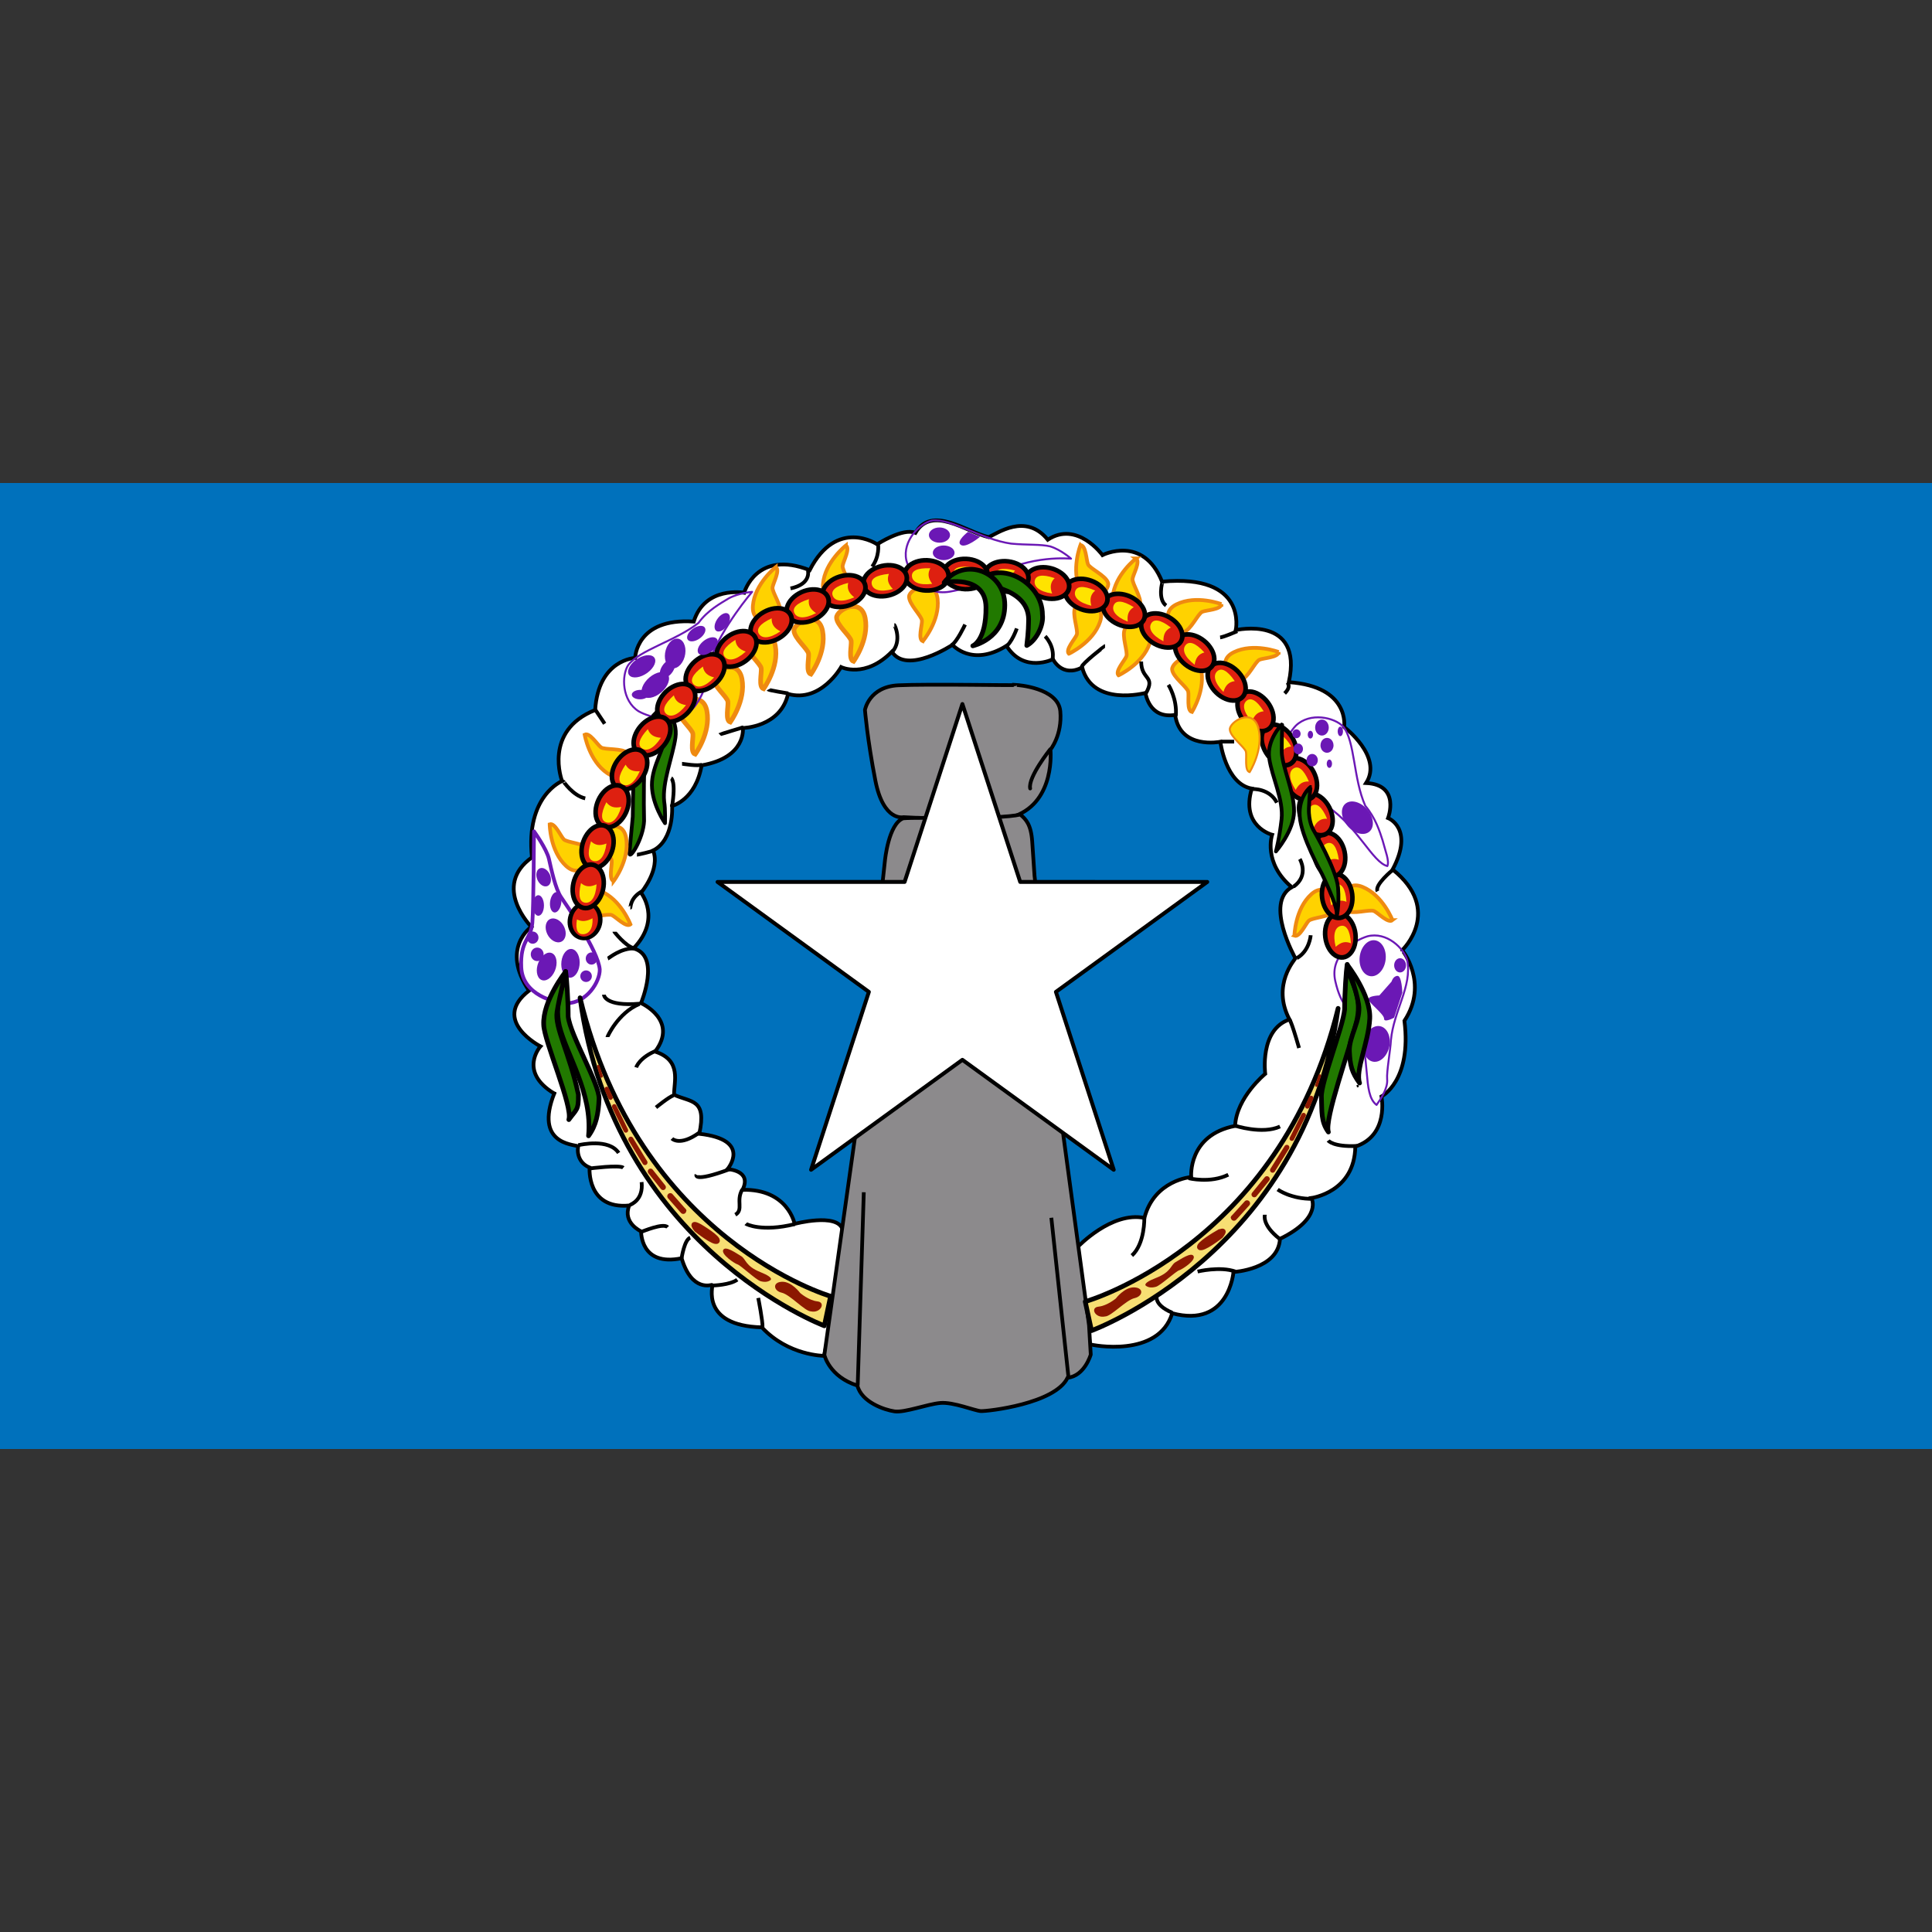 <svg xmlns="http://www.w3.org/2000/svg" viewBox="0 0 256 256" xmlns:xlink="http://www.w3.org/1999/xlink"><rect x="0" y="0" width="256" height="256" fill="#333333" stroke="none"/><defs><path id="0" d="m232.84 119.03c.002-2.109-.794-4.058-2.087-5.114-1.293-1.055-2.887-1.055-4.181 0-1.293 1.055-2.089 3-2.087 5.114-.002 2.109.794 4.058 2.087 5.114 1.293 1.055 2.887 1.055 4.181 0 1.293-1.055 2.089-3 2.087-5.114z" stroke="#000" stroke-width="1.25" fill-rule="evenodd"/></defs><path fill="#0071bc" fill-rule="evenodd" d="m0 64h256v128h-256z"/><g transform="matrix(.258 0 0 .258 0 64)"><g fill-rule="evenodd"><g stroke="#000" stroke-width="1.92"><path d="m553.43 392.43c0 0 17.493-18.502 34.31-14.97 5.05-19.511 24.05-21.03 24.05-21.03 0 0-1.85-21.53 22.539-26.24.673-14.634 15.475-26.744 15.475-26.744 0 0-3.03-22.707 12.447-27.921-9.419-17.998 3.196-31.12 3.03-31.454-.168-.336-15.979-28.426-1.85-36.5-14.97-12.615-10.09-26.912-10.09-26.912 0 0-16.316-4.205-10.429-23.717-13.456-2.355-16.15-24.05-16.15-24.05 0 0-20.689 4.205-23.21-13.793-13.624 2.187-15.14-11.269-15.306-11.269-.168 0-27.08 7.233-32.463-13.12-10.428 5.383-14.97-4.205-14.97-4.205 0 0-14.97 7.401-23.885-6.896-17.829 11.1-27.753-.505-27.753-.505 0 0-23.38 15.475-31.12 3.532-13.793 13.961-26.07 7.906-26.07 7.906 0 0-10.429 18.502-27.25 13.792-3.869 17.16-23.21 17.493-23.21 17.493 0 0 2.02 15.14-21.19 19.18-3.03 17.829-15.14 20.857-15.14 20.857 0 0 1.177 17.325-9.756 22.875 3.869 9.756-6.223 21.698-6.223 21.698 0 0 10.765 13.456-3.869 28.594 14.13 3.7 3.869 28.09 3.869 28.09 0 0 19.511 8.746 7.233 24.894 13.961 4.541 9.588 15.643 9.756 22.2 8.915 4.04 16.82 2.02 12.952 20.02 27.417 3.03 14.465 18.17 14.465 18.17 0 0 12.783.505 7.737 10.597 23.38-.504 26.744 17.493 26.744 17.493 0 0 21.698-5.719 24.558 2.691 2.859 8.41-9.419 65.09-9.419 65.09 0 0-18.334 0-31.958-14.633-31.958-.841-24.894-21.867-25.399-21.867-.505 0-10.597 3.869-15.811-13.624-21.362 4.373-20.689-13.624-20.857-13.792-.168-.168-9.587-4.373-6.06-13.288-22.03 2.02-20.352-19.511-20.352-19.511-4.822-1.962-6.616-6.448-5.887-10.933-2.859-1.01-22.371-1.346-12.279-27.08-18.67-11.27-7.06-24.22-7.06-24.22 0 0-25.735-13.288-5.887-28.594-14.802-21.866 1.177-32.799 1.177-32.799 0 0-20.521-20.857.336-35.659-3.364-31.622 15.475-39.19 15.475-39.19 0 0-9.924-25.735 16.988-36.5 1.682-26.07 20.521-26.744 20.521-26.744 0 0 .505-20.689 30.11-18.67 5.719-18.502 25.903-14.802 25.903-14.802 0 0 6.223-22.371 33.64-11.606 13.961-27.25 34.65-13.288 34.65-13.288 0 0 13.12-8.578 19.68-5.887 8.33-14.315 26.06-.555 37.529 2.215 4.155-1.616 18.987-12.812 30.425 1.317 15.14-9.924 28.09 7.905 28.09 7.905 0 0 20.857-10.596 30.613 13.624 44.24-4.04 37.845 24.894 37.845 24.894 0 0 34.818-7.905 27.25 26.744 31.622 2.187 28.426 23.04 28.426 23.04 0 0 20.02 15.14 11.269 28.762 17.829.841 11.269 17.998 11.269 17.998 0 0 13.624 5.214 2.355 26.408 26.07 20.857 5.05 41.546 4.878 41.38-.168-.168 13.961 16.82 1.177 36.33 3.869 30.949-11.774 38.855-11.774 38.855 0 0 4.04 20.02-13.456 25.735-.336 23.548-22.539 26.408-22.539 26.408 0 0 5.887 10.229-16.15 20.994-.869 15.757-23.885 17.02-23.885 17.02 0 0-2.186 28.931-31.454 21.19-7.103 23.21-41.38 16.316-42.05 15.979-.673-.337-6.56-49.788-6.56-49.956z" fill="#fff"/><g fill="#217900" stroke-linejoin="round"><path d="m340.86 114.83c.086 0 7.418 6.359 6.05 15.944-1.369 9.584-6.904 22.908-5.792 32.834.68 3.979.423 11.11.423 11.11 0 0-6.647-9.445-6.733-19.543-.086-10.1 7.198-19.686 7.198-27.13 0-7.445-1.316-13.385-1.144-13.214z"/><path d="m337.22 117.69c0 0-9.622 9.185-10.861 18.11-.915 4.601-1.27 26.04-1.378 35.556-.216 2.919-1.426 14.444-1.683 18.637-.257 4.193 7.078-7.158 7.497-16.4-.23-9.567-.23-29.717.743-32.745.865-3.893.677-8.194 2.01-12.1 1.77-5.418 3.753-10.976 3.667-11.06z"/></g></g><g transform="matrix(1.92 0 0 1.92 249.65 5.172)" fill="#ffd200" stroke="#ef8a10"><path d="m155.88 42.98c0 0 6.499-2.998 8.356-8.581 1.858-5.583-5.624-5.637-6.613-3.862-.988 1.775.843 6.193.371 7.361-.472 1.168-3.116 3.988-2.115 5.082z"/><g stroke-width="1.25"><path d="m98.28 45.02c0 0 4.219-5.781 3.125-11.563-1.094-5.781-7.656-2.188-7.656-.156 0 2.031 3.75 5 3.906 6.25.156 1.25-.781 5 .625 5.469z"/><path d="m86.88 48.45c0 0 4.219-5.781 3.125-11.563-1.094-5.781-7.656-2.188-7.656-.156 0 2.031 3.75 5 3.906 6.25.156 1.25-.781 5 .625 5.469z"/><path d="m74.22 52.36c0 0 4.219-5.781 3.125-11.563-1.094-5.781-7.656-2.188-7.656-.156 0 2.031 3.75 5 3.906 6.25.156 1.25-.781 5 .625 5.469z"/><path d="m65.31 61.27c0 0 4.219-5.781 3.125-11.563-1.094-5.781-7.656-2.188-7.656-.156 0 2.031 3.75 5 3.906 6.25.156 1.25-.781 5 .625 5.469z"/><path d="m55.938 69.861c0 0 4.219-5.781 3.125-11.563-1.094-5.781-7.656-2.188-7.656-.156 0 2.031 3.75 5 3.906 6.25.156 1.25-.781 5 .625 5.469z"/></g><path d="m77.49 19.798c0 0-5.618 4.434-6.119 10.296-.501 5.862 6.786 4.166 7.332 2.209.546-1.957-2.267-5.824-2.082-7.07.186-1.246 2.097-4.606.869-5.435z"/><path d="m96.24 14.02c0 0-5.618 4.434-6.119 10.296-.501 5.862 6.786 4.166 7.332 2.209.546-1.957-2.267-5.824-2.082-7.07.186-1.246 2.097-4.606.869-5.435z"/><path d="m26.37 64.63c0 0 1.187 7.06 6.086 10.316 4.9 3.258 6.915-3.947 5.462-5.367-1.453-1.42-6.197-.812-7.2-1.574-1-.762-3.03-4.053-4.348-3.375z"/><path d="m17.01 88.6c0 0 .058 7.157 4.382 11.147 4.324 3.99 7.452-2.807 6.241-4.438-1.211-1.631-5.991-1.78-6.862-2.69-.87-.911-2.353-4.481-3.761-4.02z"/><path d="m38.61 115.37c0 0-2.554-6.686-8-8.914-5.445-2.228-6 5.233-4.298 6.338 1.704 1.105 6.236-.425 7.369.124 1.134.549 3.77 3.376 4.928 2.452z"/><path d="m34.12 103.8c0 0 4.331-5.698 3.35-11.5-.981-5.801-7.612-2.336-7.652-.305-.04 2.031 3.652 5.072 3.784 6.325.132 1.253-.878 4.984.518 5.48z"/><path d="m169.16 48.761c0 0 6.499-2.998 8.356-8.581 1.858-5.583-5.624-5.637-6.613-3.862-.988 1.775.843 6.193.371 7.361-.472 1.168-3.116 3.988-2.115 5.082z"/><path d="m188.81 58.56c0 0 3.823-6.05 2.345-11.746-1.478-5.695-7.785-1.671-7.65.356.136 2.027 4.076 4.738 4.316 5.975.239 1.237-.445 5.04.989 5.415z"/><path d="m242.45 114.25c0 0-2.564-6.682-8.01-8.903-5.449-2.221-5.995 5.241-4.289 6.344 1.706 1.103 6.235-.434 7.37.114 1.135.548 3.774 3.371 4.931 2.445z"/><path d="m216.22 118.4c0 0 .149-7.155 4.523-11.09 4.374-3.935 7.416 2.901 6.184 4.516-1.231 1.616-6.01 1.704-6.895 2.603-.882.9-2.409 4.45-3.812 3.971z"/><path d="m212 42.52c0 0-6.69-2.541-11.977.041-5.287 2.582-.087 7.962 1.872 7.425 1.959-.537 3.831-4.938 4.996-5.419 1.164-.481 5.03-.567 5.109-2.048z"/><path d="m196.69 29.707c0 0-6.69-2.541-11.977.041-5.287 2.582-.087 7.962 1.872 7.425 1.959-.537 3.831-4.938 4.996-5.419 1.164-.481 5.03-.567 5.109-2.048z"/><path d="m173.86 17.489c0 0-5.672 4.365-6.245 10.22-.573 5.856 6.734 4.249 7.304 2.299.57-1.95-2.196-5.851-1.995-7.095.201-1.244 2.154-4.58.935-5.424z"/><path d="m158.99 13.912c0 0-2.587 6.673-.04 11.977 2.547 5.304 7.961.141 7.438-1.822-.523-1.963-4.912-3.865-5.385-5.03-.473-1.168-.533-5.03-2.01-5.123z"/><path d="m116.82 39.627c0 0 4.627-5.46 3.954-11.306-.672-5.845-7.478-2.737-7.625-.71-.147 2.026 3.378 5.258 3.443 6.517.065 1.258-1.141 4.93.227 5.5z"/></g><g stroke="#000"><g stroke-width="1.92"><path d="m522.23 103.74c0 0 21.288 1.34 22.33 13.547 1.042 12.207-5.062 19.651-5.062 19.651 0 0 2.68 26.35-18.16 34.09-22.33 2.68-57.31.596-57.31.596 0 0-10.272 2.531-14.44-18.757-4.168-21.288-5.359-36.32-5.359-36.32 0 0 2.084-11.91 17.12-12.654 15.04-.744 60.738.149 60.887-.149z" fill="#8c8a8c"/><path d="m539.35 136.79c0 0-11.463 14.291-10.272 20.1" fill="none" stroke-linecap="round"/><path d="m524.02 170.28c2.829 2.382 5.508 5.061 6.104 13.845.595 8.783 1.191 17.567 1.191 17.567l14.887 133.98 13.1 96.91.893 15.04c0 0-3.126 11.02-11.909 11.909-6.401 13.398-41.09 17.269-44.512 17.12-3.126-.149-14.14-4.764-20.842-4.168-6.699.595-18.311 5.061-23.521 4.317-5.21-.744-16.971-4.764-19.06-13.249-14.589-4.615-16.971-15.78-16.971-15.78l15.78-112.1 15.333-141.72c0 0 1.786-18.906 9.379-21.735 7.89-.744 48.68.744 60.14-1.935z" fill="#8c8a8c"/><g fill="none"><path d="m443.63 364.26l-3.126 99.15"/><path d="m539.95 377.36l8.783 81.73"/></g></g><g fill="none"><path d="m285.28 312.74l-.327 1.144"/><path d="m697.12 309.15l.327 1.144"/></g></g><g fill="none"><g stroke="#6b18b5" stroke-linejoin="round"><path d="m274.24 178.89c0 0 6.522 9.03 7.693 14.215 1.171 5.184 3.345 15.386 6.188 19.566 2.843 4.181 19.06 27.427 19.901 37.13.167 6.355-6.689 17.225-16.891 17.392-6.355-.167-22.744-4.348-23.413-18.396-.669-14.05 5.02-14.382 5.686-22.911.669-8.529.836-46.826.836-46.993z" stroke-width="1.92"/><path d="m386.28 55.917c0 0-6.753.482-11.951 3.3-4.03 2.484-10.851 6.06-15.619 12.668-12.13 9.454-30.371 13.865-36.12 21.719-3.444 5.343-3.233 18.19 5.397 23.636 5.517 3.159 21.693 8.101 29.562-3.555 7.869-11.656 3.185-14.896 7.04-22.531 6.368-17.502 21.605-35.09 21.692-35.24z"/><path d="m550.08 38.857c0 0-5.04-4.516-10.684-6.29-4.586-1.166-12.225-.659-20.13-1.434-15.227-2.136-30.926-13.148-40.57-11.818-6.234 1.242-15.319 10.334-13.226 20.319 1.568 6.161 8.458 18.62 22.306 16.17 13.848-2.455 13.728-5.475 21.898-8.01 19.926-11.173 40.24-8.891 40.4-8.928z"/><path d="m712.52 196.74c1.137-2.598-.957-7.483-2.444-13.206-1.444-4.507-3.599-11.501-8.871-17.718-6.265-14.04-5.191-33.3-11.433-40.771-4.36-4.627-16.885-7.507-24.24-.437-4.391 4.597-13.07 19.11-3.648 29.551 9.425 10.438 13.532 6.506 20.02 12.09 15.461 10.385 23.03 28.589 30.62 30.494z"/><path d="m706.98 319.41c2.111-2.923 5.892-8.557 5.442-13.249-.356-3.716 1.703-14.982 1.928-19.897 1.397-15.313 10.982-27.742 8.376-41.05-1.542-6.167-10.575-14.964-20.447-12.391-6.078 1.864-19.61 9.31-16.489 23.02 3.121 13.713 7.552 13.486 10.482 21.523 8.413 16.616 3.03 36.35 10.708 42.04z"/></g><g stroke="#000" stroke-width="1.92"><path d="m594.29 416.76c0 0-2.596 4.992 7.787 9.385"/><path d="m615.06 404.98c0 0 11.581-2.795 19.368 0"/><path d="m649.6 375.82c0 .2-1.597 5.192 7.588 12.38"/><path d="m656.19 362.85c0 0 6.789 4.992 18.17 4.792"/><path d="m587.7 377.42c0 0 .399 13.178-6.39 19.368"/><path d="m610.46 357.05c0 0 11.182 2.795 20.367-1.797"/><path d="m682.15 337.69c0 0 2.396 3.395 14.776 2.796"/><path d="m633.83 329.9c.399.2 14.576 4.792 23.562.599"/><path d="m662.18 275.59c0 0 .599-.799 4.992 14.576"/><path d="m673.16 232.26c0 0-.599 8.187-7.188 11.781"/><path d="m715.29 198.71c0 0-9.584 7.787-7.787 10.982"/><path d="m667.57 193.12c0 0 4.992 8.386-3.195 14.177"/><path d="m643.41 157.18c0 0 8.586-.4 12.38 6.989"/><path d="m627.24 132.82h6.589"/><path d="m661.38 102.87c0 .2 1.797 1.797-1.597 5.191"/><path d="m600.08 103.67c0 0 4.593 7.188 3.794 15.974"/><path d="m626.64 79.31c1.997-.2 8.786-3.195 8.786-3.195"/><path d="m597.09 50.754c-.2 0-2.596 8.985 1.797 12.18"/><path d="m586.1 91.69c0 9.584 7.588 7.188 2.396 16.373"/><path d="m567.53 83.7c-.2 0-11.98 9.185-11.98 10.782"/><path d="m536.78 78.71c0 0 4.992 4.992 3.794 11.781"/><path d="m522.21 74.72c0 0-2.596 7.588-5.99 9.584"/><path d="m495.65 72.72c-.2.399-4.193 8.985-6.989 10.583"/><path d="m459.31 72.918c.2 0 3.993 7.987-.998 13.778"/><path d="m450.92 31.585c.2.2.799 6.19-2.995 11.381"/><path d="m414.98 45.16c0 .2 1.597 6.789-8.985 8.985"/><path d="m394.62 106.06c.2.399 10.183 1.997 10.183 1.997"/><path d="m369.66 129.23c.2-.2 12.18-3.794 12.18-3.794"/><path d="m350.29 144.2c.399 0 8.386 1.398 10.383.399"/><path d="m344.7 151.59c0 0 2.596 1.398.399 14.776"/><path d="m305.76 116.45l4.792 7.188"/><path d="m289.39 153.39c0-.2 4.792 7.188 11.182 8.586"/><path d="m327.13 190.93c.2 0 7.787-1.598 8.985-2.396"/><path d="m323.73 218.08c.2 0-.2-4.992 5.99-8.386"/><path d="m315.54 230.46c0 .2 5.791 7.388 9.784 8.386"/><path d="m312.15 244.24c.599-.2 6.789-5.591 13.977-5.192"/><path d="m310.15 262.81c0 0 .2 6.19 18.57 4.593"/><path d="m311.95 284.57c0-.2 5.391-12.38 16.373-16.972"/><path d="m326.73 300.15c0 0 1.597-5.192 10.782-8.786"/><path d="m336.91 320.71c0 0 6.589-5.391 8.985-6.19"/><path d="m345.1 336.69c0 0 3.993 4.193 13.977-2.995"/><path d="m296.97 340.08c1.198-.2 15.774-3.594 20.766 3.994"/><path d="m302.77 352.06c0 0 15.375-1.997 17.372-.399"/><path d="m357.68 355.26c0 0-1.997 4.193 16.972-2.795"/><path d="m381.24 362.85c-3.394 5.79.799 10.383-3.594 12.979"/><path d="m323.53 370.83c.599-.399 6.989-2.596 5.99-11.781"/><path d="m329.32 384.61c.799-.2 11.381-4.792 13.578-2.396"/><path d="m350.09 397.99c0 0 1.398-9.385 4.393-10.383"/><path d="m366.06 412.16c0 0 8.786-.2 12.579-2.995"/><path d="m383.03 380.42c.2.2 8.187 4.393 25.16.2"/><path d="m389.42 418.55c0 0 2.396 12.18 2.196 14.976"/></g></g></g><g transform="matrix(1.92 0 0 1.92 249.65 3.738)" fill="#de2010"><use transform="matrix(.963-.12.124.992-6.448 28.447)" xlink:href="#0"/><use transform="matrix(.963-.12.124.992-7.308 17.88)" xlink:href="#0"/><use transform="matrix(.949-.205.211.978-16.448 27.945)" xlink:href="#0"/><use transform="matrix(.865-.44.453.892-29.753 81.13)" xlink:href="#0"/><use transform="matrix(.865-.44.453.892-33.93 71.67)" xlink:href="#0"/><use transform="matrix(.825-.511.527.85-39.27 83.8)" xlink:href="#0"/><use transform="matrix(.772-.589.607.795-42.963 99.18)" xlink:href="#0"/><use transform="matrix(.678-.694.715.699-42.04 126.69)" xlink:href="#0"/><use transform="matrix(.611-.754.777.63-42.664 140.85)" xlink:href="#0"/><use transform="matrix(.478-.845.87.492-32.12 172.16)" xlink:href="#0"/><use transform="matrix(.399-.885.912.411-29.19 185.56)" xlink:href="#0"/><use transform="matrix(.339-.91.937.349-28.529 194.55)" xlink:href="#0"/><use transform="matrix(.268-.933.961.276-25.473 205.3)" xlink:href="#0"/><use transform="matrix(.121-.963.992.125-6.53 228.37)" xlink:href="#0"/><use transform="matrix(.039-.97.999.04.437 239.44)" xlink:href="#0"/><use transform="matrix(.039-.97.999.04-10.01 239.81)" xlink:href="#0"/><use transform="matrix(-.216-.946.975-.223 40.07 267.06)" xlink:href="#0"/><use transform="matrix(-.294-.925.953-.302 49.52 274.42)" xlink:href="#0"/><use transform="matrix(-.402-.884.91-.414 69.63 282.36)" xlink:href="#0"/><use transform="matrix(-.476-.846.872-.49 81.3 287.89)" xlink:href="#0"/><use transform="matrix(-.565-.789.813-.582 99.41 292.12)" xlink:href="#0"/><use transform="matrix(-.629-.739.761-.649 111.83 295)" xlink:href="#0"/><use transform="matrix(-.681-.692.713-.701 121.72 298.53)" xlink:href="#0"/><use transform="matrix(-.736-.632.651-.759 135.19 300.6)" xlink:href="#0"/><use transform="matrix(-.8-.55.567-.824 153.82 298.54)" xlink:href="#0"/><use transform="matrix(-.882-.405.417-.909 185.77 285.35)" xlink:href="#0"/><use transform="matrix(-.915-.323.333-.943 199.41 281.42)" xlink:href="#0"/><use transform="matrix(-.966-.072.092-.798 236.41 226.61)" xlink:href="#0"/><use transform="matrix(-.946-.216.222-.975 217.21 271.39)" xlink:href="#0"/></g><g fill-rule="evenodd"><g fill="#ffe300"><path d="m679.93 195.92c2.466-2.64 4.76-3.386 7.663-2.423-1.024-6.964-3.227-9.327-5.912-8.488-2.684.839-3.899 4.418-1.751 10.912"/><path d="m683.7 216.93c2.658-2.446 5-3.02 7.824-1.839-.496-7.02-2.516-9.543-5.255-8.909-2.74.634-4.221 4.112-2.569 10.748"/><path d="m674.78 176.73c1.715-3.179 3.744-4.484 6.796-4.29-2.759-6.476-5.49-8.201-7.874-6.708-2.383 1.493-2.649 5.264 1.077 10.999"/><path d="m665.43 157.61c1.715-3.179 3.744-4.484 6.796-4.29-2.759-6.476-5.49-8.201-7.874-6.708-2.383 1.493-2.649 5.264 1.077 10.999"/><path d="m643 122.57c1.181-3.414 2.975-5.03 6.02-5.327-3.764-5.948-6.737-7.212-8.849-5.356-2.113 1.856-1.769 5.621 2.831 10.682"/><path d="m628.34 107.3c1.052-3.456 2.783-5.136 5.813-5.55-3.986-5.802-7-6.952-9.05-5.02-2.041 1.935-1.555 5.684 3.232 10.568"/><path d="m597.51 81.29c-.064-3.612 1.066-5.744 3.821-7.07-5.579-4.292-8.805-4.457-10.151-1.988-1.346 2.47.271 5.887 6.33 9.06"/><path d="m613.55 93.32c.562-3.568 2.044-5.472 4.987-6.302-4.751-5.193-7.901-5.915-9.653-3.715-1.753 2.199-.753 5.845 4.666 10.02"/><path d="m579.21 71.19c-.436-3.586.467-5.823 3.071-7.427-5.992-3.693-9.218-3.525-10.302-.93-1.084 2.595.877 5.827 7.231 8.357"/><path d="m560.51 63.03c-.945-3.487-.371-5.83 1.976-7.79-6.459-2.798-9.628-2.169-10.329.554-.701 2.724 1.702 5.642 8.352 7.236"/><path d="m540.36 56.784c-1.237-3.394-.863-5.778 1.31-7.93-6.672-2.241-9.777-1.347-10.245 1.426-.468 2.773 2.173 5.478 8.935 6.503"/><path d="m520.57 52.952c-1.479-3.296-1.279-5.7.733-8-6.817-1.753-9.849-.636-10.115 2.164-.267 2.8 2.564 5.306 9.382 5.84"/><path d="m499.61 51.35c-1.813-3.125-1.863-5.537-.101-8.04-6.962-1.036-9.861.389-9.836 3.201.025 2.812 3.1 5.01 9.937 4.836"/><path d="m458.57 54.44c-2.512-2.595-3.142-4.924-2.036-7.775-7.01.673-9.477 2.755-8.774 5.478.702 2.723 4.217 4.117 10.81 2.297"/><path d="m478.77 51.778c-2.138-2.912-2.447-5.304-.965-7.979-7.03-.282-9.762 1.447-9.434 4.24.327 2.793 3.621 4.649 10.399 3.739"/><path d="m438.75 58.719c-2.859-2.208-3.816-4.423-3.129-7.403-6.838 1.67-8.984 4.085-7.898 6.679 1.086 2.595 4.763 3.469 11.03.724"/><path d="m400.8 76.17c-3.226-1.624-4.588-3.616-4.48-6.672-6.395 2.94-8.04 5.719-6.483 8.06 1.559 2.341 5.336 2.5 10.964-1.387"/><path d="m419.1 66.82c-3.01-2-4.115-4.147-3.637-7.167-6.705 2.142-8.678 4.7-7.414 7.212 1.263 2.513 4.993 3.13 11.05-.045"/><path d="m366.76 99.87c-3.494-.916-5.241-2.581-5.773-5.592-5.642 4.209-6.674 7.27-4.661 9.234 2.01 1.964 5.74 1.333 10.434-3.641"/><path d="m383 86.58c-3.412-1.187-5.02-2.983-5.317-6.03-5.954 3.754-7.223 6.725-5.37 8.84 1.853 2.116 5.618 1.778 10.687-2.813"/><path d="m352.33 114.08c-3.563-.595-5.453-2.094-6.257-5.04-5.236 4.704-5.986 7.846-3.803 9.619 2.183 1.773 5.838.806 10.06-4.575"/><path d="m339.4 130.86c-3.602-.269-5.621-1.59-6.689-4.456-4.787 5.16-5.249 8.357-2.914 9.925 2.335 1.568 5.887.272 9.603-5.469"/><path d="m328.58 148.02c-3.601.286-5.798-.711-7.292-3.379-3.941 5.832-3.907 9.06-1.36 10.254 2.548 1.192 5.859-.632 8.652-6.875"/><path d="m319.08 166.35c-3.533.751-5.841.048-7.669-2.404-3.151 6.294-2.698 9.493-.018 10.343 2.681.851 5.727-1.387 7.687-7.94"/><path d="m311.48 185.16c-3.37 1.301-5.76.973-7.953-1.158-2.114 6.714-1.16 9.801 1.621 10.216 2.782.416 5.435-2.277 6.332-9.06"/><path d="m306.39 206.11c-3.275 1.524-5.682 1.356-8.01-.623-1.659 6.84-.501 9.856 2.302 10.08 2.803.228 5.271-2.636 5.711-9.461"/><path d="m304.32 223.56c-3.083 1.633-5.486 1.826-8.01.591-.917 5.575.551 7.778 3.353 7.579 2.802-.199 4.942-2.772 4.653-8.17"/><path d="m657.08 140.57c1.233-3.395 3.051-4.982 6.099-5.235-3.673-6-6.626-7.314-8.767-5.49-2.14 1.824-1.854 5.594 2.668 10.724"/><path d="m686 238.23c2.658-2.446 5-3.02 7.824-1.839-.496-7.02-2.515-9.543-5.255-8.909-2.74.634-4.221 4.112-2.569 10.748"/></g><g fill="#217900" stroke="#000" stroke-linejoin="round" stroke-width="1.92"><path d="m658.45 123.94c-.086 0-7.958 7.873-6.589 17.457 1.369 9.584 7.445 21.394 6.333 31.32-1.113 9.927-2.91 16.516-2.91 16.516 0 0 9.242-10.526 9.328-20.624.086-10.1-6.333-23.362-6.333-30.807 0-7.445.342-14.03.171-13.863z"/><path d="m673.08 156.11c0 0-6.161 4.535-5.562 14.976.599 10.44 11.381 29.609 11.381 29.609 0 0 7.873 16.17 7.616 20.367-.257 4.193 1.455-4.02.685-13.264-.77-9.242-12.665-29.609-12.665-29.609 0 0-2.567-4.193-2.31-11.125.257-6.932.941-10.868.856-10.954z"/></g><g fill="#6b18b5"><path d="m487.93 26.748c0-2.161-2.43-3.912-5.428-3.912-2.998 0-5.429 1.752-5.428 3.912-0 2.161 2.43 3.912 5.428 3.912 2.998 0 5.429-1.752 5.428-3.912"/><path d="m490.25 35.848c0-2.072-2.502-3.752-5.588-3.752-3.086 0-5.588 1.68-5.588 3.752 0 2.072 2.502 3.752 5.588 3.752 3.086 0 5.588-1.68 5.588-3.752"/><path d="m497.19 25.07c0 0-6.386 4.79-3.752 6.705 2.634 1.916 9.898-4.151 9.898-4.151l-6.147-2.555"/><path d="m684.88 134.73c.002-1.362-.636-2.621-1.674-3.302-1.037-.681-2.316-.681-3.353 0-1.037.681-1.675 1.94-1.674 3.302-.002 1.362.636 2.621 1.674 3.302 1.037.681 2.316.681 3.353 0 1.037-.681 1.675-1.94 1.674-3.302"/><path d="m682.44 125.6c0-2.271-1.568-4.112-3.503-4.112-1.934 0-3.503 1.841-3.503 4.112 0 2.271 1.568 4.112 3.503 4.112 1.934 0 3.503-1.841 3.503-4.112"/><path d="m684.12 144.17c0-1.177-.614-2.132-1.371-2.132-.757 0-1.371.955-1.371 2.132 0 1.177.614 2.132 1.371 2.132.757 0 1.371-.955 1.371-2.132"/><path d="m689.75 127.57c0-1.346-.614-2.437-1.371-2.437-.757 0-1.371 1.091-1.371 2.437 0 1.346.614 2.437 1.371 2.437.757 0 1.371-1.091 1.371-2.437"/><path d="m674.37 129.25c0-1.093-.614-1.98-1.371-1.98-.757 0-1.371.886-1.371 1.98 0 1.093.614 1.98 1.371 1.98.757 0 1.371-.886 1.371-1.98"/><path d="m676.81 142.35c0-1.767-1.295-3.199-2.893-3.199-1.598 0-2.894 1.433-2.893 3.199-0 1.767 1.295 3.199 2.893 3.199 1.598 0 2.894-1.433 2.893-3.199"/><path d="m669.19 136.56c0-1.514-1.091-2.741-2.437-2.741-1.346 0-2.437 1.227-2.437 2.741 0 1.514 1.091 2.741 2.437 2.741 1.346 0 2.437-1.227 2.437-2.741"/><path d="m667.98 128.79c0-.817-.405-1.572-1.065-1.981-.66-.409-1.474-.409-2.134 0-.66.409-1.066 1.164-1.065 1.981-0.0.817.405 1.572 1.065 1.981.66.409 1.474.409 2.134 0 .66-.409 1.066-1.164 1.065-1.981"/><path d="m702.69 168.28c-3.146-4.151-8.181-5.901-11.248-3.907-3.066 1.994-3 6.975.143 11.126 3.146 4.151 8.181 5.901 11.248 3.907 3.066-1.994 3-6.975-.143-11.126"/><path d="m711.63 244.87c.61-5.094-1.875-9.58-5.549-10.02-3.674-.44-7.147 3.333-7.757 8.427-.61 5.094 1.875 9.58 5.549 10.02 3.674.44 7.147-3.333 7.757-8.427"/><path d="m713.52 289.45c1.047-5.02-1.041-9.706-4.663-10.461-3.623-.755-7.408 2.704-8.455 7.726-1.047 5.02 1.041 9.706 4.663 10.461 3.623.755 7.408-2.704 8.455-7.726"/><path d="m722.11 247.72c0-2.02-1.364-3.655-3.046-3.655-1.682 0-3.046 1.636-3.046 3.655 0 2.02 1.364 3.655 3.046 3.655 1.682 0 3.046-1.636 3.046-3.655"/><path d="m714.65 256.1l-6.244 7.081c0 0-5.863.152-5.558 2.056.305 1.904 8.07 7.614 7.995 9.898-.076 2.284 5.178-.533 5.178-.533 0 0 4.188-12.716 4.188-12.792 0-.076-.228-8.833-2.513-8.68-2.284.152-2.903 2.808-3.046 2.97"/><path d="m303.97 253.3c0-1.641-1.33-2.971-2.972-2.971-1.641 0-2.972 1.33-2.972 2.971 0 1.641 1.33 2.971 2.972 2.971 1.641 0 2.972-1.33 2.972-2.971"/><path d="m306.77 244.22c0-1.732-1.33-3.137-2.972-3.137-1.641 0-2.972 1.404-2.972 3.137 0 1.732 1.33 3.137 2.972 3.137 1.641 0 2.972-1.404 2.972-3.137"/><path d="m282.37 201.04c-1.114-2.498-3.435-3.89-5.184-3.11-1.749.78-2.263 3.438-1.148 5.935 1.114 2.498 3.435 3.89 5.184 3.11 1.749-.78 2.263-3.438 1.148-5.935"/><path d="m289.74 227.94c-1.531-3.237-4.719-5.04-7.121-4.03-2.402 1.011-3.108 4.455-1.577 7.693 1.531 3.237 4.719 5.04 7.121 4.03 2.402-1.011 3.108-4.455 1.577-7.693"/><path d="m297.63 247.67c.496-4.04-1.18-7.758-3.743-8.297-2.563-.539-5.04 2.303-5.539 6.347-.496 4.04 1.18 7.758 3.743 8.297 2.563.538 5.04-2.303 5.539-6.347"/><path d="m284.97 250.55c1.585-3.753.992-7.785-1.326-9-2.317-1.22-5.481.833-7.07 4.586-1.585 3.753-.992 7.785 1.326 9 2.317 1.22 5.481-.833 7.07-4.586"/><path d="m279.2 242.07c0-1.915-1.478-3.467-3.302-3.467-1.823 0-3.302 1.552-3.302 3.467 0 1.915 1.478 3.467 3.302 3.467 1.824 0 3.302-1.552 3.302-3.467"/><path d="m276.56 233.49c0-1.732-1.33-3.137-2.972-3.137-1.641 0-2.972 1.404-2.972 3.137 0 1.732 1.33 3.137 2.972 3.137 1.641 0 2.972-1.404 2.972-3.137"/><path d="m279.37 216.98c0-2.918-1.293-5.283-2.889-5.283-1.596 0-2.889 2.365-2.889 5.283 0 2.918 1.293 5.283 2.889 5.283 1.596 0 2.889-2.365 2.889-5.283"/><path d="m288.26 215.71c.385-2.892-.585-5.407-2.167-5.618-1.582-.211-3.176 1.963-3.561 4.856-.385 2.892.585 5.407 2.167 5.618 1.582.211 3.176-1.963 3.561-4.856"/><path d="m351.6 89.33c1.177-4.096-.037-8.212-2.712-9.194-2.675-.982-5.799 1.542-6.976 5.638-1.177 4.096.037 8.212 2.712 9.194 2.675.982 5.799-1.542 6.976-5.638"/><path d="m339.57 107.56c3.529-3 5.04-7.156 3.367-9.275-1.669-2.119-5.883-1.403-9.411 1.6-3.529 3-5.04 7.156-3.367 9.275 1.669 2.119 5.883 1.403 9.411-1.6"/><path d="m332.55 97.44c3.489-2.578 4.98-6.143 3.329-7.962-1.651-1.819-5.817-1.204-9.307 1.374-3.489 2.578-4.98 6.143-3.329 7.962 1.651 1.819 5.817 1.204 9.307-1.374"/><path d="m359.61 79.65c2.353-1.799 3.358-4.286 2.245-5.556-1.113-1.269-3.923-.84-6.276.959-2.353 1.799-3.358 4.286-2.245 5.556 1.113 1.269 3.923.84 6.276-.959"/><path d="m345.5 96.89c1.609-2.487 1.717-5.167.241-5.987-1.476-.82-3.977.531-5.586 3.02-1.609 2.487-1.717 5.167-.241 5.987 1.476.82 3.977-.531 5.586-3.02"/><path d="m365.86 86.24c2.531-2.133 3.516-4.958 2.202-6.31-1.314-1.352-4.431-.719-6.962 1.413-2.531 2.133-3.516 4.958-2.202 6.31 1.314 1.352 4.431.719 6.962-1.413"/><path d="m329.07 111.09c2.366-.118 4.151-1.296 3.988-2.632-.163-1.336-2.212-2.323-4.578-2.204-2.366.118-4.151 1.296-3.988 2.632.163 1.336 2.212 2.323 4.578 2.204"/><path d="m373.61 73.03c1.609-2.487 1.717-5.167.241-5.987-1.476-.82-3.977.531-5.586 3.02-1.609 2.487-1.717 5.167-.241 5.987 1.476.82 3.977-.531 5.586-3.02"/></g><path d="m641.8 148.49c0 0 7.338-11.615 4.501-22.547-2.837-10.933-14.945-3.207-14.685.684.261 3.891 7.824 9.1 8.284 11.47.46 2.374-.855 9.677 1.899 10.394z" fill="#ffd200" stroke="#ef8a10"/><g fill="#217900" stroke="#000" stroke-linejoin="round" stroke-width="2.4"><path d="m501.67 51.882c0 0 26.443 1.027 26.614 18.14-.086 2.653 0 5.819-.941 13.435 5.22-2.824 8.729-10.697 8.04-15.746.086-17.372-23.619-29.27-33.717-15.832z"/><path d="m484.9 51.11c0 0 21.308-4.45 21.479 12.665.171 17.12-6.76 19.853-6.76 19.853 0 0 16.345-3.509 16.43-20.88.086-17.372-21.05-25.07-31.15-11.638z"/></g></g><g transform="matrix(1.92 0 0 1.92 249.65 5.767)"><path d="m160.26 215.97c0 0 51.959-14.677 67.65-78.44-9.11 65.45-65.96 86.2-65.96 86.2l-1.687-7.76z" fill="#f7df73" fill-rule="evenodd" stroke="#000" stroke-linejoin="round" stroke-width="1.25"/><path d="m165.59 219.94c1.606 0 5.579-4.395 7.861-4.903 2.282-.507 2.536-2.79-.084-2.874-2.62-.084-4.903 2.958-4.903 2.958 0 0-2.282 1.944-4.649 2.198-2.367.254-.845 3.212 1.775 2.62" fill="#8c1800" fill-rule="evenodd" id="1"/><path d="m195.51 197.62c0 0-5.41 3.127-4.649 3.888.761.761 5.579-2.958 5.663-3.043.085-.085 2.029-2.451-1.014-.845z" fill="#8c1800" fill-rule="evenodd" stroke="#8c1800" stroke-width="1.25" id="2"/><path d="m176.66 211.83c0 0-1.606-.592 2.536-2.198 4.142-1.606 3.888-3.466 5.241-4.226 1.352-.761 4.226-2.789 4.818-1.606.592 1.183-3.043 3.55-3.888 3.804-.845.254-4.987 4.057-6.17 4.395-1.183.338-2.029.169-2.536-.169" fill="#8c1800" fill-rule="evenodd" id="3"/><path d="m203.54 189.68c-3.55 3.973-3.55 3.888-3.55 3.888" fill="none" fill-rule="evenodd" stroke="#8c1800" stroke-linecap="round" stroke-width="1.625" id="4"/><path d="m208.87 183.17l-3.381 4.142" fill="none" fill-rule="evenodd" stroke="#8c1800" stroke-linecap="round" stroke-width="1.5" id="5"/><path d="m214.19 174.72l-3.804 6.086" fill="none" fill-rule="evenodd" stroke="#8c1800" stroke-linecap="round" stroke-width="1.375" id="6"/><path d="m218.67 166.1l-3.127 6.255" fill="none" fill-rule="evenodd" stroke="#8c1800" stroke-linecap="round" stroke-width="1.25" id="7"/><path d="m220.7 161.53l-1.014 2.198" fill="none" fill-rule="evenodd" stroke="#8c1800" stroke-linecap="round" stroke-width="1.25" id="8"/><path d="m222.98 155.53l-.845 2.62" fill="none" fill-rule="evenodd" stroke="#8c1800" stroke-linecap="round" stroke-width=".75" id="9"/></g><g transform="matrix(-1.902 0 0 1.954 731.39-4.333)"><path d="m160.26 215.97c0 0 51.959-14.677 67.65-78.44-9.11 65.45-65.96 86.2-65.96 86.2l-1.687-7.76z" fill="#f7df73" fill-rule="evenodd" stroke="#000" stroke-linejoin="round" stroke-width="1.25"/><use xlink:href="#1"/><use xlink:href="#2"/><use xlink:href="#3"/><use xlink:href="#4"/><use xlink:href="#5"/><use xlink:href="#6"/><use xlink:href="#7"/><use xlink:href="#8"/><use xlink:href="#9"/></g><g stroke="#000" stroke-linejoin="round"><g fill="#217900" fill-rule="evenodd" stroke-width="2.4"><path d="m691.89 247.23c.49 7.678 8.01 15.03 5.065 28.426-3.758 15.193-16.99 51.3-14.703 57.669-3.921-5.391-3.267-10.456-3.594-17.971-.327-7.515 10.946-35.451 11.926-44.926 0-8.495.817-20.09 1.307-23.2z"/><path d="m691.89 247.39c0 0 12.253 15.52 11.599 27.773-.653 12.253-7.515 26.629-5.228 33-3.921-5.391-4.901-8.822-5.228-16.337-.327-7.515 6.04-15.847 4.738-24.02-1.307-8.168-6.04-20.421-5.881-20.421z"/><path d="m290.51 250.82c-.49 7.678-6.208 14.539-3.268 27.936 3.758 15.193 17.15 34.471 15.03 56.53 3.921-5.392 5.065-11.436 5.391-18.951.327-7.515-14.867-32.837-15.847-42.31 0-8.495-.817-20.09-1.307-23.2z"/><path d="m290.51 250.99c0 0-11.926 15.03-11.273 27.28.163 8.168 15.193 42.31 12.906 48.684 3.921-5.391 5.064-4.738 4.901-12.906-4.411-20.911-12.253-34.31-10.946-42.476 1.307-8.168 4.575-20.584 4.411-20.584z"/></g><path d="m99.96 125.78l22.17 68.23 71.74.003-58.04 42.17 22.17 68.23-58.04-42.17-58.04 42.17 22.17-68.23-58.04-42.17 71.74-.003 22.17-68.23z" transform="matrix(1.339 0 0 1.339 360.43-54.894)" fill="#fff" stroke-linecap="square" stroke-width="1.494" stroke-dashoffset="1"/></g></g></svg>
